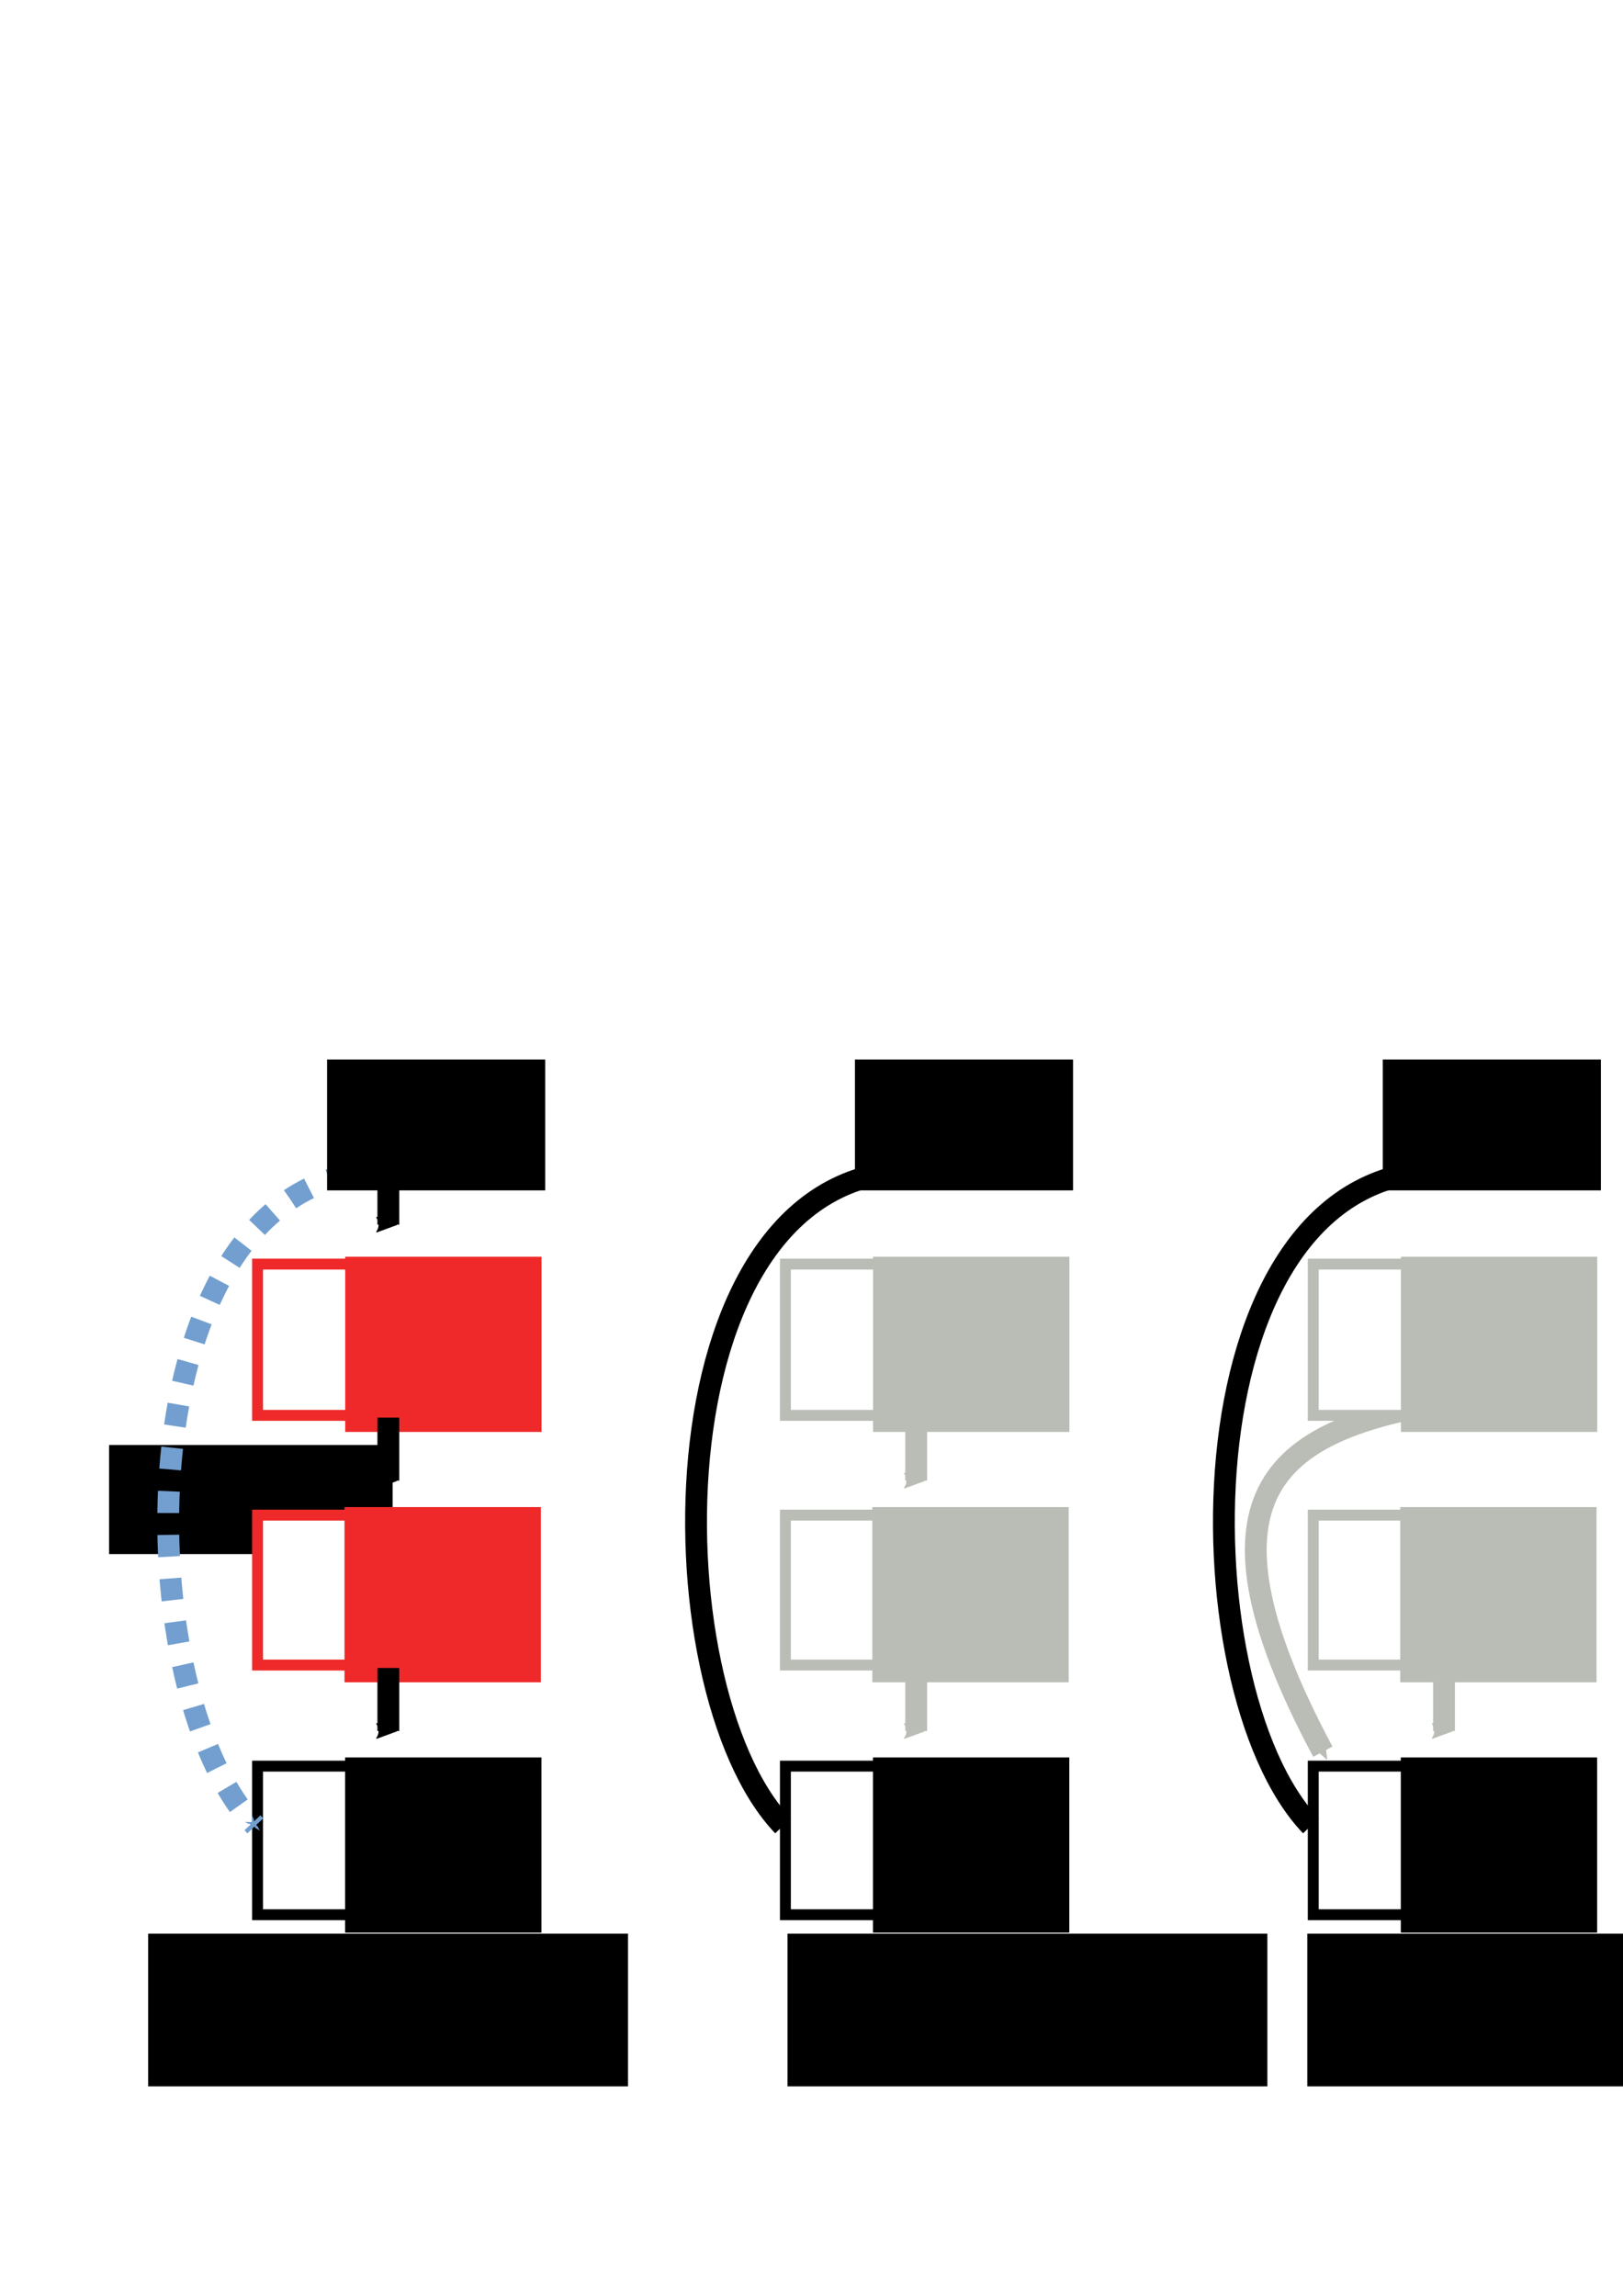 <?xml version="1.0" encoding="UTF-8" standalone="no"?>
<!-- Created with Inkscape (http://www.inkscape.org/) -->

<svg
   xmlns:dc="http://purl.org/dc/elements/1.1/"
   xmlns:cc="http://creativecommons.org/ns#"
   xmlns:rdf="http://www.w3.org/1999/02/22-rdf-syntax-ns#"
   xmlns:svg="http://www.w3.org/2000/svg"
   xmlns="http://www.w3.org/2000/svg"
   xmlns:sodipodi="http://sodipodi.sourceforge.net/DTD/sodipodi-0.dtd"
   xmlns:inkscape="http://www.inkscape.org/namespaces/inkscape"
   width="210mm"
   height="297mm"
   viewBox="0 0 744.094 1052.362"
   id="svg5458"
   version="1.1"
   inkscape:version="0.91 r13725"
   sodipodi:docname="bcom.svg"
   inkscape:export-filename="/home/hayashi/Documents/PhD/Talks/20150715-ICW-15Min/bcom.png"
   inkscape:export-xdpi="74.968697"
   inkscape:export-ydpi="74.968697">
  <defs
     id="defs5460">
    <marker
       inkscape:stockid="Arrow2Send"
       orient="auto"
       refY="0.0"
       refX="0.0"
       id="marker8933"
       style="overflow:visible;"
       inkscape:isstock="true">
      <path
         id="path8710"
         style="fill-rule:evenodd;stroke-width:0.625;stroke-linejoin:round;stroke:#000000;stroke-opacity:1;fill:#000000;fill-opacity:1"
         d="M 8.719,4.034 L -2.207,0.016 L 8.719,-4.002 C 6.973,-1.63 6.983,1.616 8.719,4.034 z "
         transform="scale(0.3) rotate(180) translate(-2.3,0)" />
    </marker>
    <marker
       inkscape:stockid="Arrow1Send"
       orient="auto"
       refY="0.0"
       refX="0.0"
       id="Arrow1Send"
       style="overflow:visible;"
       inkscape:isstock="true">
      <path
         id="path5190"
         d="M 0.0,0.0 L 5.0,-5.0 L -12.5,0.0 L 5.0,5.0 L 0.0,0.0 z "
         style="fill-rule:evenodd;stroke:#000000;stroke-width:1pt;stroke-opacity:1;fill:none;fill-opacity:1"
         transform="scale(0.2) rotate(180) translate(6,0)" />
    </marker>
    <marker
       inkscape:stockid="SquareS"
       orient="auto"
       refY="0.0"
       refX="0.0"
       id="SquareS"
       style="overflow:visible"
       inkscape:isstock="true">
      <path
         id="path5251"
         d="M -5.0,-5.0 L -5.0,5.0 L 5.0,5.0 L 5.0,-5.0 L -5.0,-5.0 z "
         style="fill-rule:evenodd;stroke:#204a87;stroke-width:1pt;stroke-opacity:1;fill:#204a87;fill-opacity:1"
         transform="scale(0.2)" />
    </marker>
    <marker
       inkscape:stockid="SquareS"
       orient="auto"
       refY="0.0"
       refX="0.0"
       id="marker10605"
       style="overflow:visible"
       inkscape:isstock="true">
      <path
         id="path10607"
         d="M -5.0,-5.0 L -5.0,5.0 L 5.0,5.0 L 5.0,-5.0 L -5.0,-5.0 z "
         style="fill-rule:evenodd;stroke:#204a87;stroke-width:1pt;stroke-opacity:1;fill:#204a87;fill-opacity:1"
         transform="scale(0.2)" />
    </marker>
    <marker
       inkscape:stockid="SquareS"
       orient="auto"
       refY="0.0"
       refX="0.0"
       id="marker10487"
       style="overflow:visible"
       inkscape:isstock="true">
      <path
         id="path10489"
         d="M -5.0,-5.0 L -5.0,5.0 L 5.0,5.0 L 5.0,-5.0 L -5.0,-5.0 z "
         style="fill-rule:evenodd;stroke:#204a87;stroke-width:1pt;stroke-opacity:1;fill:#204a87;fill-opacity:1"
         transform="scale(0.2)" />
    </marker>
    <marker
       inkscape:isstock="true"
       style="overflow:visible"
       id="marker10267"
       refX="0.0"
       refY="0.0"
       orient="auto"
       inkscape:stockid="SquareS">
      <path
         transform="scale(0.2)"
         style="fill-rule:evenodd;stroke:#204a87;stroke-width:1pt;stroke-opacity:1;fill:#204a87;fill-opacity:1"
         d="M -5.0,-5.0 L -5.0,5.0 L 5.0,5.0 L 5.0,-5.0 L -5.0,-5.0 z "
         id="path10269" />
    </marker>
    <marker
       inkscape:isstock="true"
       style="overflow:visible"
       id="marker9943"
       refX="0.0"
       refY="0.0"
       orient="auto"
       inkscape:stockid="DiamondSstart">
      <path
         transform="scale(0.2) translate(6,0)"
         style="fill-rule:evenodd;stroke:#ff0000;stroke-width:1pt;stroke-opacity:1;fill:#ff0000;fill-opacity:1"
         d="M 0,-7.071 L -7.071,0 L 0,7.071 L 7.071,0 L 0,-7.071 z "
         id="path9945" />
    </marker>
    <marker
       inkscape:isstock="true"
       style="overflow:visible"
       id="marker9565"
       refX="0.0"
       refY="0.0"
       orient="auto"
       inkscape:stockid="Arrow2Sstart">
      <path
         transform="scale(0.3) translate(-2.3,0)"
         d="M 8.719,4.034 L -2.207,0.016 L 8.719,-4.002 C 6.973,-1.63 6.983,1.616 8.719,4.034 z "
         style="fill-rule:evenodd;stroke-width:0.625;stroke-linejoin:round;stroke:#ff0000;stroke-opacity:1;fill:#ff0000;fill-opacity:1"
         id="path9567" />
    </marker>
    <marker
       inkscape:isstock="true"
       style="overflow:visible;"
       id="marker9385"
       refX="0.0"
       refY="0.0"
       orient="auto"
       inkscape:stockid="Arrow1Send">
      <path
         transform="scale(0.2) rotate(180) translate(6,0)"
         style="fill-rule:evenodd;stroke:#ff0000;stroke-width:1pt;stroke-opacity:1;fill:#ff0000;fill-opacity:1"
         d="M 0.0,0.0 L 5.0,-5.0 L -12.5,0.0 L 5.0,5.0 L 0.0,0.0 z "
         id="path9387" />
    </marker>
    <marker
       inkscape:isstock="true"
       style="overflow:visible;"
       id="marker9229"
       refX="0.0"
       refY="0.0"
       orient="auto"
       inkscape:stockid="Arrow2Send">
      <path
         transform="scale(0.3) rotate(180) translate(-2.3,0)"
         d="M 8.719,4.034 L -2.207,0.016 L 8.719,-4.002 C 6.973,-1.63 6.983,1.616 8.719,4.034 z "
         style="fill-rule:evenodd;stroke-width:0.625;stroke-linejoin:round;stroke:#ff0000;stroke-opacity:1;fill:#ff0000;fill-opacity:1"
         id="path9231" />
    </marker>
    <marker
       inkscape:isstock="true"
       style="overflow:visible;"
       id="marker9165"
       refX="0.0"
       refY="0.0"
       orient="auto"
       inkscape:stockid="Arrow2Send">
      <path
         transform="scale(0.3) rotate(180) translate(-2.3,0)"
         d="M 8.719,4.034 L -2.207,0.016 L 8.719,-4.002 C 6.973,-1.63 6.983,1.616 8.719,4.034 z "
         style="fill-rule:evenodd;stroke-width:0.625;stroke-linejoin:round;stroke:#ff0000;stroke-opacity:1;fill:#ff0000;fill-opacity:1"
         id="path9167" />
    </marker>
    <marker
       inkscape:stockid="Arrow2Send"
       orient="auto"
       refY="0.0"
       refX="0.0"
       id="marker9063"
       style="overflow:visible;"
       inkscape:isstock="true">
      <path
         id="path9065"
         style="fill-rule:evenodd;stroke-width:0.625;stroke-linejoin:round;stroke:#5c3566;stroke-opacity:1;fill:#5c3566;fill-opacity:1"
         d="M 8.719,4.034 L -2.207,0.016 L 8.719,-4.002 C 6.973,-1.63 6.983,1.616 8.719,4.034 z "
         transform="scale(0.3) rotate(180) translate(-2.3,0)" />
    </marker>
    <marker
       inkscape:stockid="Arrow2Send"
       orient="auto"
       refY="0.0"
       refX="0.0"
       id="marker8981"
       style="overflow:visible;"
       inkscape:isstock="true">
      <path
         id="path8983"
         style="fill-rule:evenodd;stroke-width:0.625;stroke-linejoin:round;stroke:#00ff00;stroke-opacity:1;fill:#00ff00;fill-opacity:1"
         d="M 8.719,4.034 L -2.207,0.016 L 8.719,-4.002 C 6.973,-1.63 6.983,1.616 8.719,4.034 z "
         transform="scale(0.3) rotate(180) translate(-2.3,0)" />
    </marker>
    <marker
       inkscape:stockid="Arrow2Send"
       orient="auto"
       refY="0.0"
       refX="0.0"
       id="Arrow2Send"
       style="overflow:visible;"
       inkscape:isstock="true">
      <path
         id="path4421"
         style="fill-rule:evenodd;stroke-width:0.625;stroke-linejoin:round;stroke:#000000;stroke-opacity:1;fill:#000000;fill-opacity:1"
         d="M 8.719,4.034 L -2.207,0.016 L 8.719,-4.002 C 6.973,-1.63 6.983,1.616 8.719,4.034 z "
         transform="scale(0.3) rotate(180) translate(-2.3,0)" />
    </marker>
    <marker
       inkscape:stockid="Arrow2Send"
       orient="auto"
       refY="0"
       refX="0"
       id="Arrow2Send-8"
       style="overflow:visible"
       inkscape:isstock="true">
      <path
         inkscape:connector-curvature="0"
         id="path4421-6"
         style="fill:#000000;fill-opacity:1;fill-rule:evenodd;stroke:#000000;stroke-width:0.625;stroke-linejoin:round;stroke-opacity:1"
         d="M 8.719,4.034 -2.207,0.016 8.719,-4.002 c -1.745,2.372 -1.735,5.617 -6e-7,8.035 z"
         transform="matrix(-0.3,0,0,-0.3,0.69,0)" />
    </marker>
    <marker
       inkscape:stockid="Arrow2Send"
       orient="auto"
       refY="0"
       refX="0"
       id="Arrow2Send-8-6"
       style="overflow:visible"
       inkscape:isstock="true">
      <path
         inkscape:connector-curvature="0"
         id="path4421-6-6"
         style="fill:#000000;fill-opacity:1;fill-rule:evenodd;stroke:#000000;stroke-width:0.625;stroke-linejoin:round;stroke-opacity:1"
         d="M 8.719,4.034 -2.207,0.016 8.719,-4.002 c -1.745,2.372 -1.735,5.617 -6e-7,8.035 z"
         transform="matrix(-0.3,0,0,-0.3,0.69,0)" />
    </marker>
    <marker
       inkscape:stockid="Arrow2Send"
       orient="auto"
       refY="0"
       refX="0"
       id="Arrow2Send-8-6-5"
       style="overflow:visible"
       inkscape:isstock="true">
      <path
         inkscape:connector-curvature="0"
         id="path4421-6-6-5"
         style="fill:#000000;fill-opacity:1;fill-rule:evenodd;stroke:#000000;stroke-width:0.625;stroke-linejoin:round;stroke-opacity:1"
         d="M 8.719,4.034 -2.207,0.016 8.719,-4.002 c -1.745,2.372 -1.735,5.617 -6e-7,8.035 z"
         transform="matrix(-0.3,0,0,-0.3,0.69,0)" />
    </marker>
    <marker
       inkscape:stockid="Arrow2Send"
       orient="auto"
       refY="0"
       refX="0"
       id="Arrow2Send-8-6-0"
       style="overflow:visible"
       inkscape:isstock="true">
      <path
         inkscape:connector-curvature="0"
         id="path4421-6-6-4"
         style="fill:#000000;fill-opacity:1;fill-rule:evenodd;stroke:#000000;stroke-width:0.625;stroke-linejoin:round;stroke-opacity:1"
         d="M 8.719,4.034 -2.207,0.016 8.719,-4.002 c -1.745,2.372 -1.735,5.617 -6e-7,8.035 z"
         transform="matrix(-0.3,0,0,-0.3,0.69,0)" />
    </marker>
    <marker
       inkscape:stockid="Arrow2Send"
       orient="auto"
       refY="0"
       refX="0"
       id="Arrow2Send-9"
       style="overflow:visible"
       inkscape:isstock="true">
      <path
         inkscape:connector-curvature="0"
         id="path4421-0"
         style="fill:#ef2929;fill-opacity:1;fill-rule:evenodd;stroke:#000000;stroke-width:0.625;stroke-linejoin:round;stroke-opacity:1"
         d="M 8.719,4.034 -2.207,0.016 8.719,-4.002 c -1.745,2.372 -1.735,5.617 -6e-7,8.035 z"
         transform="matrix(-0.3,0,0,-0.3,0.69,0)" />
    </marker>
    <marker
       inkscape:stockid="Arrow2Send"
       orient="auto"
       refY="0"
       refX="0"
       id="Arrow2Send-9-3"
       style="overflow:visible"
       inkscape:isstock="true">
      <path
         inkscape:connector-curvature="0"
         id="path4421-0-7"
         style="fill:#babdb6;fill-opacity:1;fill-rule:evenodd;stroke:#babdb6;stroke-width:0.625;stroke-linejoin:round;stroke-opacity:1"
         d="M 8.719,4.034 -2.207,0.016 8.719,-4.002 c -1.745,2.372 -1.735,5.617 -6e-7,8.035 z"
         transform="matrix(-0.3,0,0,-0.3,0.69,0)" />
    </marker>
    <marker
       inkscape:stockid="Arrow1Send"
       orient="auto"
       refY="0"
       refX="0"
       id="Arrow1Send-5"
       style="overflow:visible"
       inkscape:isstock="true">
      <path
         inkscape:connector-curvature="0"
         id="path5190-6"
         d="M 0,0 5,-5 -12.5,0 5,5 0,0 Z"
         style="fill:#729fcf;fill-opacity:1;fill-rule:evenodd;stroke:#729fcf;stroke-width:1pt;stroke-opacity:1"
         transform="matrix(-0.2,0,0,-0.2,-1.2,0)" />
    </marker>
    <marker
       inkscape:stockid="Arrow2Send"
       orient="auto"
       refY="0"
       refX="0"
       id="Arrow2Send-9-3-9"
       style="overflow:visible"
       inkscape:isstock="true">
      <path
         inkscape:connector-curvature="0"
         id="path4421-0-7-8"
         style="fill:#000000;fill-opacity:1;fill-rule:evenodd;stroke:#000000;stroke-width:0.625;stroke-linejoin:round;stroke-opacity:1"
         d="M 8.719,4.034 -2.207,0.016 8.719,-4.002 c -1.745,2.372 -1.735,5.617 -6e-7,8.035 z"
         transform="matrix(-0.3,0,0,-0.3,0.69,0)" />
    </marker>
    <marker
       inkscape:stockid="Arrow2Send"
       orient="auto"
       refY="0"
       refX="0"
       id="Arrow2Send-9-6"
       style="overflow:visible"
       inkscape:isstock="true">
      <path
         inkscape:connector-curvature="0"
         id="path4421-0-8"
         style="fill:#000000;fill-opacity:1;fill-rule:evenodd;stroke:#000000;stroke-width:0.625;stroke-linejoin:round;stroke-opacity:1"
         d="M 8.719,4.034 -2.207,0.016 8.719,-4.002 c -1.745,2.372 -1.735,5.617 -6e-7,8.035 z"
         transform="matrix(-0.3,0,0,-0.3,0.69,0)" />
    </marker>
    <marker
       inkscape:stockid="Arrow2Send"
       orient="auto"
       refY="0"
       refX="0"
       id="Arrow2Send-94"
       style="overflow:visible"
       inkscape:isstock="true">
      <path
         inkscape:connector-curvature="0"
         id="path4421-1"
         style="fill:#000000;fill-opacity:1;fill-rule:evenodd;stroke:#000000;stroke-width:0.625;stroke-linejoin:round;stroke-opacity:1"
         d="M 8.719,4.034 -2.207,0.016 8.719,-4.002 c -1.745,2.372 -1.735,5.617 -6e-7,8.035 z"
         transform="matrix(-0.3,0,0,-0.3,0.69,0)" />
    </marker>
    <marker
       inkscape:stockid="Arrow2Send"
       orient="auto"
       refY="0"
       refX="0"
       id="Arrow2Send-9-6-4"
       style="overflow:visible"
       inkscape:isstock="true">
      <path
         inkscape:connector-curvature="0"
         id="path4421-0-8-2"
         style="fill:#000000;fill-opacity:1;fill-rule:evenodd;stroke:#000000;stroke-width:0.625;stroke-linejoin:round;stroke-opacity:1"
         d="M 8.719,4.034 -2.207,0.016 8.719,-4.002 c -1.745,2.372 -1.735,5.617 -6e-7,8.035 z"
         transform="matrix(-0.3,0,0,-0.3,0.69,0)" />
    </marker>
    <marker
       inkscape:stockid="Arrow2Send"
       orient="auto"
       refY="0"
       refX="0"
       id="Arrow2Send-9-6-4-7"
       style="overflow:visible"
       inkscape:isstock="true">
      <path
         inkscape:connector-curvature="0"
         id="path4421-0-8-2-5"
         style="fill:#babdb6;fill-opacity:1;fill-rule:evenodd;stroke:#babdb6;stroke-width:0.625;stroke-linejoin:round;stroke-opacity:1"
         d="M 8.719,4.034 -2.207,0.016 8.719,-4.002 c -1.745,2.372 -1.735,5.617 -6e-7,8.035 z"
         transform="matrix(-0.3,0,0,-0.3,0.69,0)" />
    </marker>
    <marker
       inkscape:stockid="Arrow2Send"
       orient="auto"
       refY="0"
       refX="0"
       id="Arrow2Send-9-6-4-7-9"
       style="overflow:visible"
       inkscape:isstock="true">
      <path
         inkscape:connector-curvature="0"
         id="path4421-0-8-2-5-1"
         style="fill:#babdb6;fill-opacity:1;fill-rule:evenodd;stroke:#babdb6;stroke-width:0.625;stroke-linejoin:round;stroke-opacity:1"
         d="M 8.719,4.034 -2.207,0.016 8.719,-4.002 c -1.745,2.372 -1.735,5.617 -6e-7,8.035 z"
         transform="matrix(-0.3,0,0,-0.3,0.69,0)" />
    </marker>
    <marker
       inkscape:stockid="Arrow2Send"
       orient="auto"
       refY="0"
       refX="0"
       id="Arrow2Send-9-3-6"
       style="overflow:visible"
       inkscape:isstock="true">
      <path
         inkscape:connector-curvature="0"
         id="path4421-0-7-3"
         style="fill:#babdb6;fill-opacity:1;fill-rule:evenodd;stroke:#babdb6;stroke-width:0.625;stroke-linejoin:round;stroke-opacity:1"
         d="M 8.719,4.034 -2.207,0.016 8.719,-4.002 c -1.745,2.372 -1.735,5.617 -6e-7,8.035 z"
         transform="matrix(-0.3,0,0,-0.3,0.69,0)" />
    </marker>
    <marker
       inkscape:stockid="Arrow2Send"
       orient="auto"
       refY="0"
       refX="0"
       id="marker8933-1"
       style="overflow:visible"
       inkscape:isstock="true">
      <path
         inkscape:connector-curvature="0"
         id="path8710-6"
         style="fill:#000000;fill-opacity:1;fill-rule:evenodd;stroke:#000000;stroke-width:0.625;stroke-linejoin:round;stroke-opacity:1"
         d="M 8.719,4.034 -2.207,0.016 8.719,-4.002 c -1.745,2.372 -1.735,5.617 -6e-7,8.035 z"
         transform="matrix(-0.3,0,0,-0.3,0.69,0)" />
    </marker>
  </defs>
  <sodipodi:namedview
     id="base"
     pagecolor="#ffffff"
     bordercolor="#666666"
     borderopacity="1.0"
     inkscape:pageopacity="0.0"
     inkscape:pageshadow="2"
     inkscape:zoom="0.98994949"
     inkscape:cx="384.73196"
     inkscape:cy="318.88194"
     inkscape:document-units="px"
     inkscape:current-layer="layer1"
     showgrid="true"
     inkscape:window-width="1366"
     inkscape:window-height="706"
     inkscape:window-x="-6"
     inkscape:window-y="0"
     inkscape:window-maximized="1"
     inkscape:snap-object-midpoints="true">
    <inkscape:grid
       type="xygrid"
       id="grid5731" />
  </sodipodi:namedview>
  <g
     inkscape:label="Layer 1"
     inkscape:groupmode="layer"
     id="layer1">
    <g
       id="g4831" />
    <flowRoot
       style="font-style:normal;font-weight:normal;font-size:40px;line-height:125%;font-family:sans-serif;letter-spacing:0px;word-spacing:0px;fill:#000000;fill-opacity:1;stroke:none;stroke-width:1px;stroke-linecap:butt;stroke-linejoin:miter;stroke-opacity:1"
       id="flowRoot10729"
       xml:space="preserve"><flowRegion
         id="flowRegion10731"><rect
           y="662.362"
           x="50"
           height="50"
           width="130"
           id="rect10733" /></flowRegion><flowPara
         id="flowPara10735">consumers</flowPara></flowRoot>    <flowRoot
       xml:space="preserve"
       id="flowRoot5493"
       style="fill:black;stroke:none;stroke-opacity:1;stroke-width:1px;stroke-linejoin:miter;stroke-linecap:butt;fill-opacity:1;font-family:sans-serif;font-style:normal;font-weight:normal;font-size:40px;line-height:125%;letter-spacing:0px;word-spacing:0px"><flowRegion
         id="flowRegion5495"><rect
           id="rect5497"
           width="160"
           height="60"
           x="120"
           y="892.362" /></flowRegion><flowPara
         id="flowPara5499"></flowPara></flowRoot>    <g
       id="g9732">
      <g
         transform="translate(-274,55)"
         id="g3563-4">
        <rect
           style="fill:#ffffff;stroke:#000000;stroke-width:5;stroke-miterlimit:4;stroke-dasharray:none;stroke-dashoffset:0;stroke-opacity:1"
           id="rect5741-1-9-5"
           width="120"
           height="68.124"
           x="392.086"
           y="754.565" />
        <flowRoot
           style="font-style:normal;font-variant:normal;font-weight:normal;font-stretch:normal;font-size:40px;line-height:125%;font-family:roboto;-inkscape-font-specification:roboto;letter-spacing:0px;word-spacing:0px;fill:#000000;fill-opacity:1;stroke:none;stroke-width:1px;stroke-linecap:butt;stroke-linejoin:miter;stroke-opacity:1"
           id="flowRoot6285-7-8-5"
           xml:space="preserve"
           transform="translate(433.365,767.298)"><flowRegion
             id="flowRegion6287-3-0-1"><rect
               style="font-style:normal;font-variant:normal;font-weight:normal;font-stretch:normal;font-size:40px;font-family:roboto;-inkscape-font-specification:roboto"
               y="-16.718"
               x="-1.143"
               height="80.317"
               width="90.023"
               id="rect6289-2-5-3" /></flowRegion><flowPara
             style="font-size:60px"
             id="flowPara6291-4-9-1">C</flowPara></flowRoot>      </g>
      <path
         style="fill:none;fill-rule:evenodd;stroke:#729fcf;stroke-width:10;stroke-linecap:butt;stroke-linejoin:miter;stroke-miterlimit:4;stroke-dasharray:10, 10;stroke-dashoffset:0;stroke-opacity:1;marker-end:url(#Arrow1Send-5)"
         d="M 180.467,536.801 C 56,532.362 56.002,773.22 117.03,836.907"
         id="path6022-8"
         inkscape:connector-curvature="0"
         sodipodi:nodetypes="cc" />
      <g
         transform="translate(-274,55)"
         id="g3577-1">
        <rect
           style="fill:#ffffff;stroke:#ef2929;stroke-width:5;stroke-miterlimit:4;stroke-dasharray:none;stroke-dashoffset:0;stroke-opacity:1"
           id="rect5741-0"
           width="120"
           height="69.333"
           x="392.086"
           y="524.443" />
        <flowRoot
           xml:space="preserve"
           id="flowRoot6285-5"
           style="font-style:normal;font-variant:normal;font-weight:normal;font-stretch:normal;font-size:40px;line-height:125%;font-family:roboto;-inkscape-font-specification:roboto;letter-spacing:0px;word-spacing:0px;fill:#ef2929;fill-opacity:1;stroke:none;stroke-width:1px;stroke-linecap:butt;stroke-linejoin:miter;stroke-opacity:1"
           transform="translate(22.29,-20.982)"><flowRegion
             id="flowRegion6287-0"><rect
               id="rect6289-9"
               width="90.023"
               height="80.317"
               x="409.977"
               y="542.045"
               style="font-style:normal;font-variant:normal;font-weight:normal;font-stretch:normal;font-size:40px;font-family:roboto;-inkscape-font-specification:roboto;fill:#ef2929" /></flowRegion><flowPara
             id="flowPara6291-6"
             style="font-size:60px;fill:#ef2929">A</flowPara></flowRoot>      </g>
      <g
         transform="translate(-274,53.154)"
         id="g3570-3">
        <rect
           style="fill:#ffffff;stroke:#ef2929;stroke-width:5;stroke-miterlimit:4;stroke-dasharray:none;stroke-dashoffset:0;stroke-opacity:1"
           id="rect5741-1-2"
           width="120"
           height="68.729"
           x="392.086"
           y="641.35" />
        <flowRoot
           transform="translate(433.087,654.386)"
           xml:space="preserve"
           id="flowRoot6285-7-1"
           style="font-style:normal;font-variant:normal;font-weight:normal;font-stretch:normal;font-size:40px;line-height:125%;font-family:roboto;-inkscape-font-specification:roboto;letter-spacing:0px;word-spacing:0px;fill:#ef2929;fill-opacity:1;stroke:none;stroke-width:1px;stroke-linecap:butt;stroke-linejoin:miter;stroke-opacity:1"><flowRegion
             id="flowRegion6287-3-4"><rect
               id="rect6289-2-7"
               width="90.023"
               height="80.317"
               x="-1.143"
               y="-16.718"
               style="font-style:normal;font-variant:normal;font-weight:normal;font-stretch:normal;font-size:40px;font-family:roboto;-inkscape-font-specification:roboto;fill:#ef2929" /></flowRegion><flowPara
             id="flowPara6291-4-5"
             style="font-size:60px;fill:#ef2929">B</flowPara></flowRoot>      </g>
      <path
         inkscape:connector-curvature="0"
         id="path6303-2-9-1"
         d="m 178.038,764.579 c 0,28.878 0,28.878 0,28.878"
         style="fill:none;fill-rule:evenodd;stroke:#000000;stroke-width:10;stroke-linecap:butt;stroke-linejoin:miter;stroke-miterlimit:4;stroke-dasharray:none;stroke-opacity:1;marker-end:url(#Arrow2Send-9-3-9)" />
      <path
         inkscape:connector-curvature="0"
         id="path6303-2-4"
         d="m 178.038,649.82 c 0,28.878 0,28.878 0,28.878"
         style="fill:#000000;fill-rule:evenodd;stroke:#000000;stroke-width:10;stroke-linecap:butt;stroke-linejoin:miter;stroke-miterlimit:4;stroke-dasharray:none;stroke-opacity:1;marker-end:url(#Arrow2Send-9-6)" />
      <g
         transform="translate(-275.742,55)"
         id="g4930-0">
        <flowRoot
           xml:space="preserve"
           id="flowRoot5733-9"
           style="font-style:normal;font-weight:normal;font-size:40px;line-height:125%;font-family:sans-serif;letter-spacing:0px;word-spacing:0px;fill:#000000;fill-opacity:1;stroke:none;stroke-width:1px;stroke-linecap:butt;stroke-linejoin:miter;stroke-opacity:1"
           transform="translate(45.693,138.293)"><flowRegion
             id="flowRegion5735-3"><rect
               id="rect5737-0"
               width="100"
               height="60"
               x="380"
               y="292.362" /></flowRegion><flowPara
             id="flowPara5739-6"
             style="font-style:normal;font-variant:normal;font-weight:normal;font-stretch:normal;font-family:roboto;-inkscape-font-specification:roboto">top</flowPara></flowRoot>        <path
           style="fill:none;fill-rule:evenodd;stroke:#000000;stroke-width:10;stroke-linecap:butt;stroke-linejoin:miter;stroke-miterlimit:4;stroke-dasharray:none;stroke-opacity:1;marker-end:url(#Arrow2Send-94)"
           d="m 453.78,477.484 c 0,28.878 0,28.878 0,28.878"
           id="path6303-3"
           inkscape:connector-curvature="0" />
      </g>
      <flowRoot
         transform="translate(-32.071,-16)"
         style="font-style:normal;font-variant:normal;font-weight:normal;font-stretch:normal;font-size:40px;line-height:125%;font-family:roboto;-inkscape-font-specification:roboto;text-align:center;letter-spacing:0px;word-spacing:0px;text-anchor:middle;fill:#000000;fill-opacity:1;stroke:none;stroke-width:1px;stroke-linecap:butt;stroke-linejoin:miter;stroke-opacity:1"
         id="flowRoot5501"
         xml:space="preserve"><flowRegion
           id="flowRegion5503"><rect
             style="font-style:normal;font-variant:normal;font-weight:normal;font-stretch:normal;font-family:roboto;-inkscape-font-specification:roboto;text-align:center;text-anchor:middle"
             y="902.362"
             x="100"
             height="70"
             width="220"
             id="rect5505" /></flowRegion><flowPara
           style="font-style:italic;font-variant:normal;font-weight:normal;font-stretch:normal;font-family:roboto;-inkscape-font-specification:'roboto Italic';text-align:center;text-anchor:middle"
           id="flowPara5507">infer</flowPara></flowRoot>    </g>
    <g
       id="g9673"
       transform="translate(28,0)">
      <g
         transform="translate(-60,55)"
         id="g3563">
        <rect
           style="fill:#ffffff;stroke:#000000;stroke-width:5;stroke-miterlimit:4;stroke-dasharray:none;stroke-dashoffset:0;stroke-opacity:1"
           id="rect5741-1-9"
           width="120"
           height="68.124"
           x="392.086"
           y="754.565" />
        <flowRoot
           style="font-style:normal;font-variant:normal;font-weight:normal;font-stretch:normal;font-size:40px;line-height:125%;font-family:roboto;-inkscape-font-specification:roboto;letter-spacing:0px;word-spacing:0px;fill:#000000;fill-opacity:1;stroke:none;stroke-width:1px;stroke-linecap:butt;stroke-linejoin:miter;stroke-opacity:1"
           id="flowRoot6285-7-8"
           xml:space="preserve"
           transform="translate(433.365,767.298)"><flowRegion
             id="flowRegion6287-3-0"><rect
               style="font-style:normal;font-variant:normal;font-weight:normal;font-stretch:normal;font-size:40px;font-family:roboto;-inkscape-font-specification:roboto"
               y="-16.718"
               x="-1.143"
               height="80.317"
               width="90.023"
               id="rect6289-2-5" /></flowRegion><flowPara
             style="font-size:60px"
             id="flowPara6291-4-9">C</flowPara></flowRoot>      </g>
      <path
         style="fill:none;fill-rule:evenodd;stroke:#000000;stroke-width:10;stroke-linecap:butt;stroke-linejoin:miter;stroke-miterlimit:4;stroke-dasharray:none;stroke-dashoffset:0;stroke-opacity:1;marker-end:url(#marker8933)"
         d="M 394.467,536.801 C 270,532.362 270.002,773.22 331.03,836.907"
         id="path6022"
         inkscape:connector-curvature="0"
         sodipodi:nodetypes="cc" />
      <g
         transform="translate(-60,55)"
         id="g3577"
         style="stroke:#babdb6">
        <rect
           style="fill:#ffffff;stroke:#babdb6;stroke-width:5;stroke-miterlimit:4;stroke-dasharray:none;stroke-dashoffset:0;stroke-opacity:1"
           id="rect5741"
           width="120"
           height="69.333"
           x="392.086"
           y="524.443" />
        <flowRoot
           xml:space="preserve"
           id="flowRoot6285"
           style="font-style:normal;font-variant:normal;font-weight:normal;font-stretch:normal;font-size:40px;line-height:125%;font-family:roboto;-inkscape-font-specification:roboto;letter-spacing:0px;word-spacing:0px;fill:#babdb6;fill-opacity:1;stroke:none;stroke-width:1px;stroke-linecap:butt;stroke-linejoin:miter;stroke-opacity:1"
           transform="translate(22.29,-20.982)"><flowRegion
             id="flowRegion6287"><rect
               id="rect6289"
               width="90.023"
               height="80.317"
               x="409.977"
               y="542.045"
               style="font-style:normal;font-variant:normal;font-weight:normal;font-stretch:normal;font-size:40px;font-family:roboto;-inkscape-font-specification:roboto;fill:#babdb6;stroke:none" /></flowRegion><flowPara
             id="flowPara6291"
             style="font-size:60px;fill:#babdb6;stroke:none">A</flowPara></flowRoot>      </g>
      <g
         transform="translate(-60,53.154)"
         id="g3570">
        <rect
           style="fill:#ffffff;stroke:#babdb6;stroke-width:5;stroke-miterlimit:4;stroke-dasharray:none;stroke-dashoffset:0;stroke-opacity:1"
           id="rect5741-1"
           width="120"
           height="68.729"
           x="392.086"
           y="641.35" />
        <flowRoot
           transform="translate(433.087,654.386)"
           xml:space="preserve"
           id="flowRoot6285-7"
           style="font-style:normal;font-variant:normal;font-weight:normal;font-stretch:normal;font-size:40px;line-height:125%;font-family:roboto;-inkscape-font-specification:roboto;letter-spacing:0px;word-spacing:0px;fill:#babdb6;fill-opacity:1;stroke:none;stroke-width:1px;stroke-linecap:butt;stroke-linejoin:miter;stroke-opacity:1"><flowRegion
             id="flowRegion6287-3"><rect
               id="rect6289-2"
               width="90.023"
               height="80.317"
               x="-1.143"
               y="-16.718"
               style="font-style:normal;font-variant:normal;font-weight:normal;font-stretch:normal;font-size:40px;font-family:roboto;-inkscape-font-specification:roboto;fill:#babdb6" /></flowRegion><flowPara
             id="flowPara6291-4"
             style="font-size:60px;fill:#babdb6">B</flowPara></flowRoot>      </g>
      <path
         inkscape:connector-curvature="0"
         id="path6303-2-9"
         d="m 392.038,764.579 c 0,28.878 0,28.878 0,28.878"
         style="fill:none;fill-rule:evenodd;stroke:#babdb6;stroke-width:10;stroke-linecap:butt;stroke-linejoin:miter;stroke-miterlimit:4;stroke-dasharray:none;stroke-opacity:1;marker-end:url(#Arrow2Send-9-3)" />
      <g
         transform="translate(-61.742,55)"
         id="g4930">
        <flowRoot
           xml:space="preserve"
           id="flowRoot5733"
           style="font-style:normal;font-weight:normal;font-size:40px;line-height:125%;font-family:sans-serif;letter-spacing:0px;word-spacing:0px;fill:#000000;fill-opacity:1;stroke:none;stroke-width:1px;stroke-linecap:butt;stroke-linejoin:miter;stroke-opacity:1"
           transform="translate(45.693,138.293)"><flowRegion
             id="flowRegion5735"><rect
               id="rect5737"
               width="100"
               height="60"
               x="380"
               y="292.362" /></flowRegion><flowPara
             id="flowPara5739"
             style="font-style:normal;font-variant:normal;font-weight:normal;font-stretch:normal;font-family:roboto;-inkscape-font-specification:roboto">top</flowPara></flowRoot>      </g>
      <flowRoot
         style="font-style:normal;font-variant:normal;font-weight:normal;font-stretch:normal;font-size:40px;line-height:125%;font-family:roboto;-inkscape-font-specification:roboto;letter-spacing:0px;word-spacing:0px;fill:#000000;fill-opacity:1;stroke:none;stroke-width:1px;stroke-linecap:butt;stroke-linejoin:miter;stroke-opacity:1"
         id="flowRoot5501-9"
         xml:space="preserve"
         transform="translate(233.052,-16)"><flowRegion
           id="flowRegion5503-0"><rect
             style="font-style:normal;font-variant:normal;font-weight:normal;font-stretch:normal;font-family:roboto;-inkscape-font-specification:roboto"
             y="902.362"
             x="100"
             height="70"
             width="220"
             id="rect5505-4" /></flowRegion><flowPara
           style="font-style:italic;font-variant:normal;font-weight:normal;font-stretch:normal;font-family:roboto;-inkscape-font-specification:'roboto Italic'"
           id="flowPara5507-1">update</flowPara></flowRoot>      <path
         style="fill:#babdb6;fill-rule:evenodd;stroke:#babdb6;stroke-width:10;stroke-linecap:butt;stroke-linejoin:miter;stroke-miterlimit:4;stroke-dasharray:none;stroke-opacity:1;marker-end:url(#Arrow2Send-9-6-4-7)"
         d="m 392.038,649.82 c 0,28.878 0,28.878 0,28.878"
         id="path6303-2-4-8"
         inkscape:connector-curvature="0" />
    </g>
    <g
       id="g9556"
       transform="translate(-80,-190)">
      <g
         id="g3563-7"
         transform="translate(290,245)">
        <rect
           y="754.565"
           x="392.086"
           height="68.124"
           width="120"
           id="rect5741-1-9-7"
           style="fill:#ffffff;stroke:#000000;stroke-width:5;stroke-miterlimit:4;stroke-dasharray:none;stroke-dashoffset:0;stroke-opacity:1" />
        <flowRoot
           transform="translate(433.365,767.298)"
           xml:space="preserve"
           id="flowRoot6285-7-8-7"
           style="font-style:normal;font-variant:normal;font-weight:normal;font-stretch:normal;font-size:40px;line-height:125%;font-family:roboto;-inkscape-font-specification:roboto;letter-spacing:0px;word-spacing:0px;fill:#000000;fill-opacity:1;stroke:none;stroke-width:1px;stroke-linecap:butt;stroke-linejoin:miter;stroke-opacity:1"><flowRegion
             id="flowRegion6287-3-0-8"><rect
               id="rect6289-2-5-6"
               width="90.023"
               height="80.317"
               x="-1.143"
               y="-16.718"
               style="font-style:normal;font-variant:normal;font-weight:normal;font-stretch:normal;font-size:40px;font-family:roboto;-inkscape-font-specification:roboto" /></flowRegion><flowPara
             id="flowPara6291-4-9-8"
             style="font-size:60px">C</flowPara></flowRoot>      </g>
      <path
         sodipodi:nodetypes="cc"
         inkscape:connector-curvature="0"
         id="path6022-0"
         d="M 744.467,726.801 C 620,722.362 620.002,963.22 681.03,1026.907"
         style="fill:none;fill-rule:evenodd;stroke:#000000;stroke-width:10;stroke-linecap:butt;stroke-linejoin:miter;stroke-miterlimit:4;stroke-dasharray:none;stroke-dashoffset:0;stroke-opacity:1;marker-end:url(#marker8933-1)" />
      <g
         id="g3570-7"
         transform="translate(290,243.154)">
        <rect
           y="641.35"
           x="392.086"
           height="68.729"
           width="120"
           id="rect5741-1-6"
           style="fill:#ffffff;stroke:#babdb6;stroke-width:5;stroke-miterlimit:4;stroke-dasharray:none;stroke-dashoffset:0;stroke-opacity:1" />
        <flowRoot
           style="font-style:normal;font-variant:normal;font-weight:normal;font-stretch:normal;font-size:40px;line-height:125%;font-family:roboto;-inkscape-font-specification:roboto;letter-spacing:0px;word-spacing:0px;fill:#babdb6;fill-opacity:1;stroke:none;stroke-width:1px;stroke-linecap:butt;stroke-linejoin:miter;stroke-opacity:1"
           id="flowRoot6285-7-6"
           xml:space="preserve"
           transform="translate(433.087,654.386)"><flowRegion
             id="flowRegion6287-3-2"><rect
               style="font-style:normal;font-variant:normal;font-weight:normal;font-stretch:normal;font-size:40px;font-family:roboto;-inkscape-font-specification:roboto;fill:#babdb6"
               y="-16.718"
               x="-1.143"
               height="80.317"
               width="90.023"
               id="rect6289-2-0" /></flowRegion><flowPara
             style="font-size:60px;fill:#babdb6"
             id="flowPara6291-4-51">B</flowPara></flowRoot>      </g>
      <path
         style="fill:none;fill-rule:evenodd;stroke:#babdb6;stroke-width:10;stroke-linecap:butt;stroke-linejoin:miter;stroke-miterlimit:4;stroke-dasharray:none;stroke-opacity:1;marker-end:url(#Arrow2Send-9-3-6)"
         d="m 742.038,954.579 c 0,28.878 0,28.878 0,28.878"
         id="path6303-2-9-13"
         inkscape:connector-curvature="0" />
      <g
         id="g4930-1"
         transform="translate(288.258,245)">
        <flowRoot
           transform="translate(45.693,138.293)"
           style="font-style:normal;font-weight:normal;font-size:40px;line-height:125%;font-family:sans-serif;letter-spacing:0px;word-spacing:0px;fill:#000000;fill-opacity:1;stroke:none;stroke-width:1px;stroke-linecap:butt;stroke-linejoin:miter;stroke-opacity:1"
           id="flowRoot5733-0"
           xml:space="preserve"><flowRegion
             id="flowRegion5735-7"><rect
               y="292.362"
               x="380"
               height="60"
               width="100"
               id="rect5737-9" /></flowRegion><flowPara
             style="font-style:normal;font-variant:normal;font-weight:normal;font-stretch:normal;font-family:roboto;-inkscape-font-specification:roboto"
             id="flowPara5739-60">top</flowPara></flowRoot>      </g>
      <flowRoot
         style="font-style:normal;font-variant:normal;font-weight:normal;font-stretch:normal;font-size:40px;line-height:125%;font-family:roboto;-inkscape-font-specification:roboto;letter-spacing:0px;word-spacing:0px;fill:#000000;fill-opacity:1;stroke:none;stroke-width:1px;stroke-linecap:butt;stroke-linejoin:miter;stroke-opacity:1"
         id="flowRoot5501-9-6"
         xml:space="preserve"
         transform="translate(579.353,174)"><flowRegion
           id="flowRegion5503-0-5"><rect
             style="font-style:normal;font-variant:normal;font-weight:normal;font-stretch:normal;font-family:roboto;-inkscape-font-specification:roboto"
             y="902.362"
             x="100"
             height="70"
             width="220"
             id="rect5505-4-7" /></flowRegion><flowPara
           style="font-style:italic;font-variant:normal;font-weight:normal;font-stretch:normal;font-family:roboto;-inkscape-font-specification:'roboto Italic'"
           id="flowPara9765">f/comp</flowPara></flowRoot>      <path
         style="fill:none;fill-rule:evenodd;stroke:#babdb6;stroke-width:10;stroke-linecap:butt;stroke-linejoin:miter;stroke-miterlimit:4;stroke-dasharray:none;stroke-opacity:1;marker-end:url(#Arrow2Send-9-6-4-7-9)"
         d="M 742.038,832.749 C 670,845.291 620.909,870.342 686.48,992.947"
         id="path6303-2-4-8-3"
         inkscape:connector-curvature="0"
         sodipodi:nodetypes="cc" />
      <g
         style="stroke:#babdb6"
         id="g3577-11"
         transform="translate(290,245)">
        <rect
           y="524.443"
           x="392.086"
           height="69.333"
           width="120"
           id="rect5741-9"
           style="fill:#ffffff;stroke:#babdb6;stroke-width:5;stroke-miterlimit:4;stroke-dasharray:none;stroke-dashoffset:0;stroke-opacity:1" />
        <flowRoot
           transform="translate(22.29,-20.982)"
           style="font-style:normal;font-variant:normal;font-weight:normal;font-stretch:normal;font-size:40px;line-height:125%;font-family:roboto;-inkscape-font-specification:roboto;letter-spacing:0px;word-spacing:0px;fill:#babdb6;fill-opacity:1;stroke:none;stroke-width:1px;stroke-linecap:butt;stroke-linejoin:miter;stroke-opacity:1"
           id="flowRoot6285-9"
           xml:space="preserve"><flowRegion
             id="flowRegion6287-33"><rect
               style="font-style:normal;font-variant:normal;font-weight:normal;font-stretch:normal;font-size:40px;font-family:roboto;-inkscape-font-specification:roboto;fill:#babdb6;stroke:none"
               y="542.045"
               x="409.977"
               height="80.317"
               width="90.023"
               id="rect6289-3" /></flowRegion><flowPara
             style="font-size:60px;fill:#babdb6;stroke:none"
             id="flowPara6291-7">A</flowPara></flowRoot>      </g>
    </g>
  </g>
</svg>
